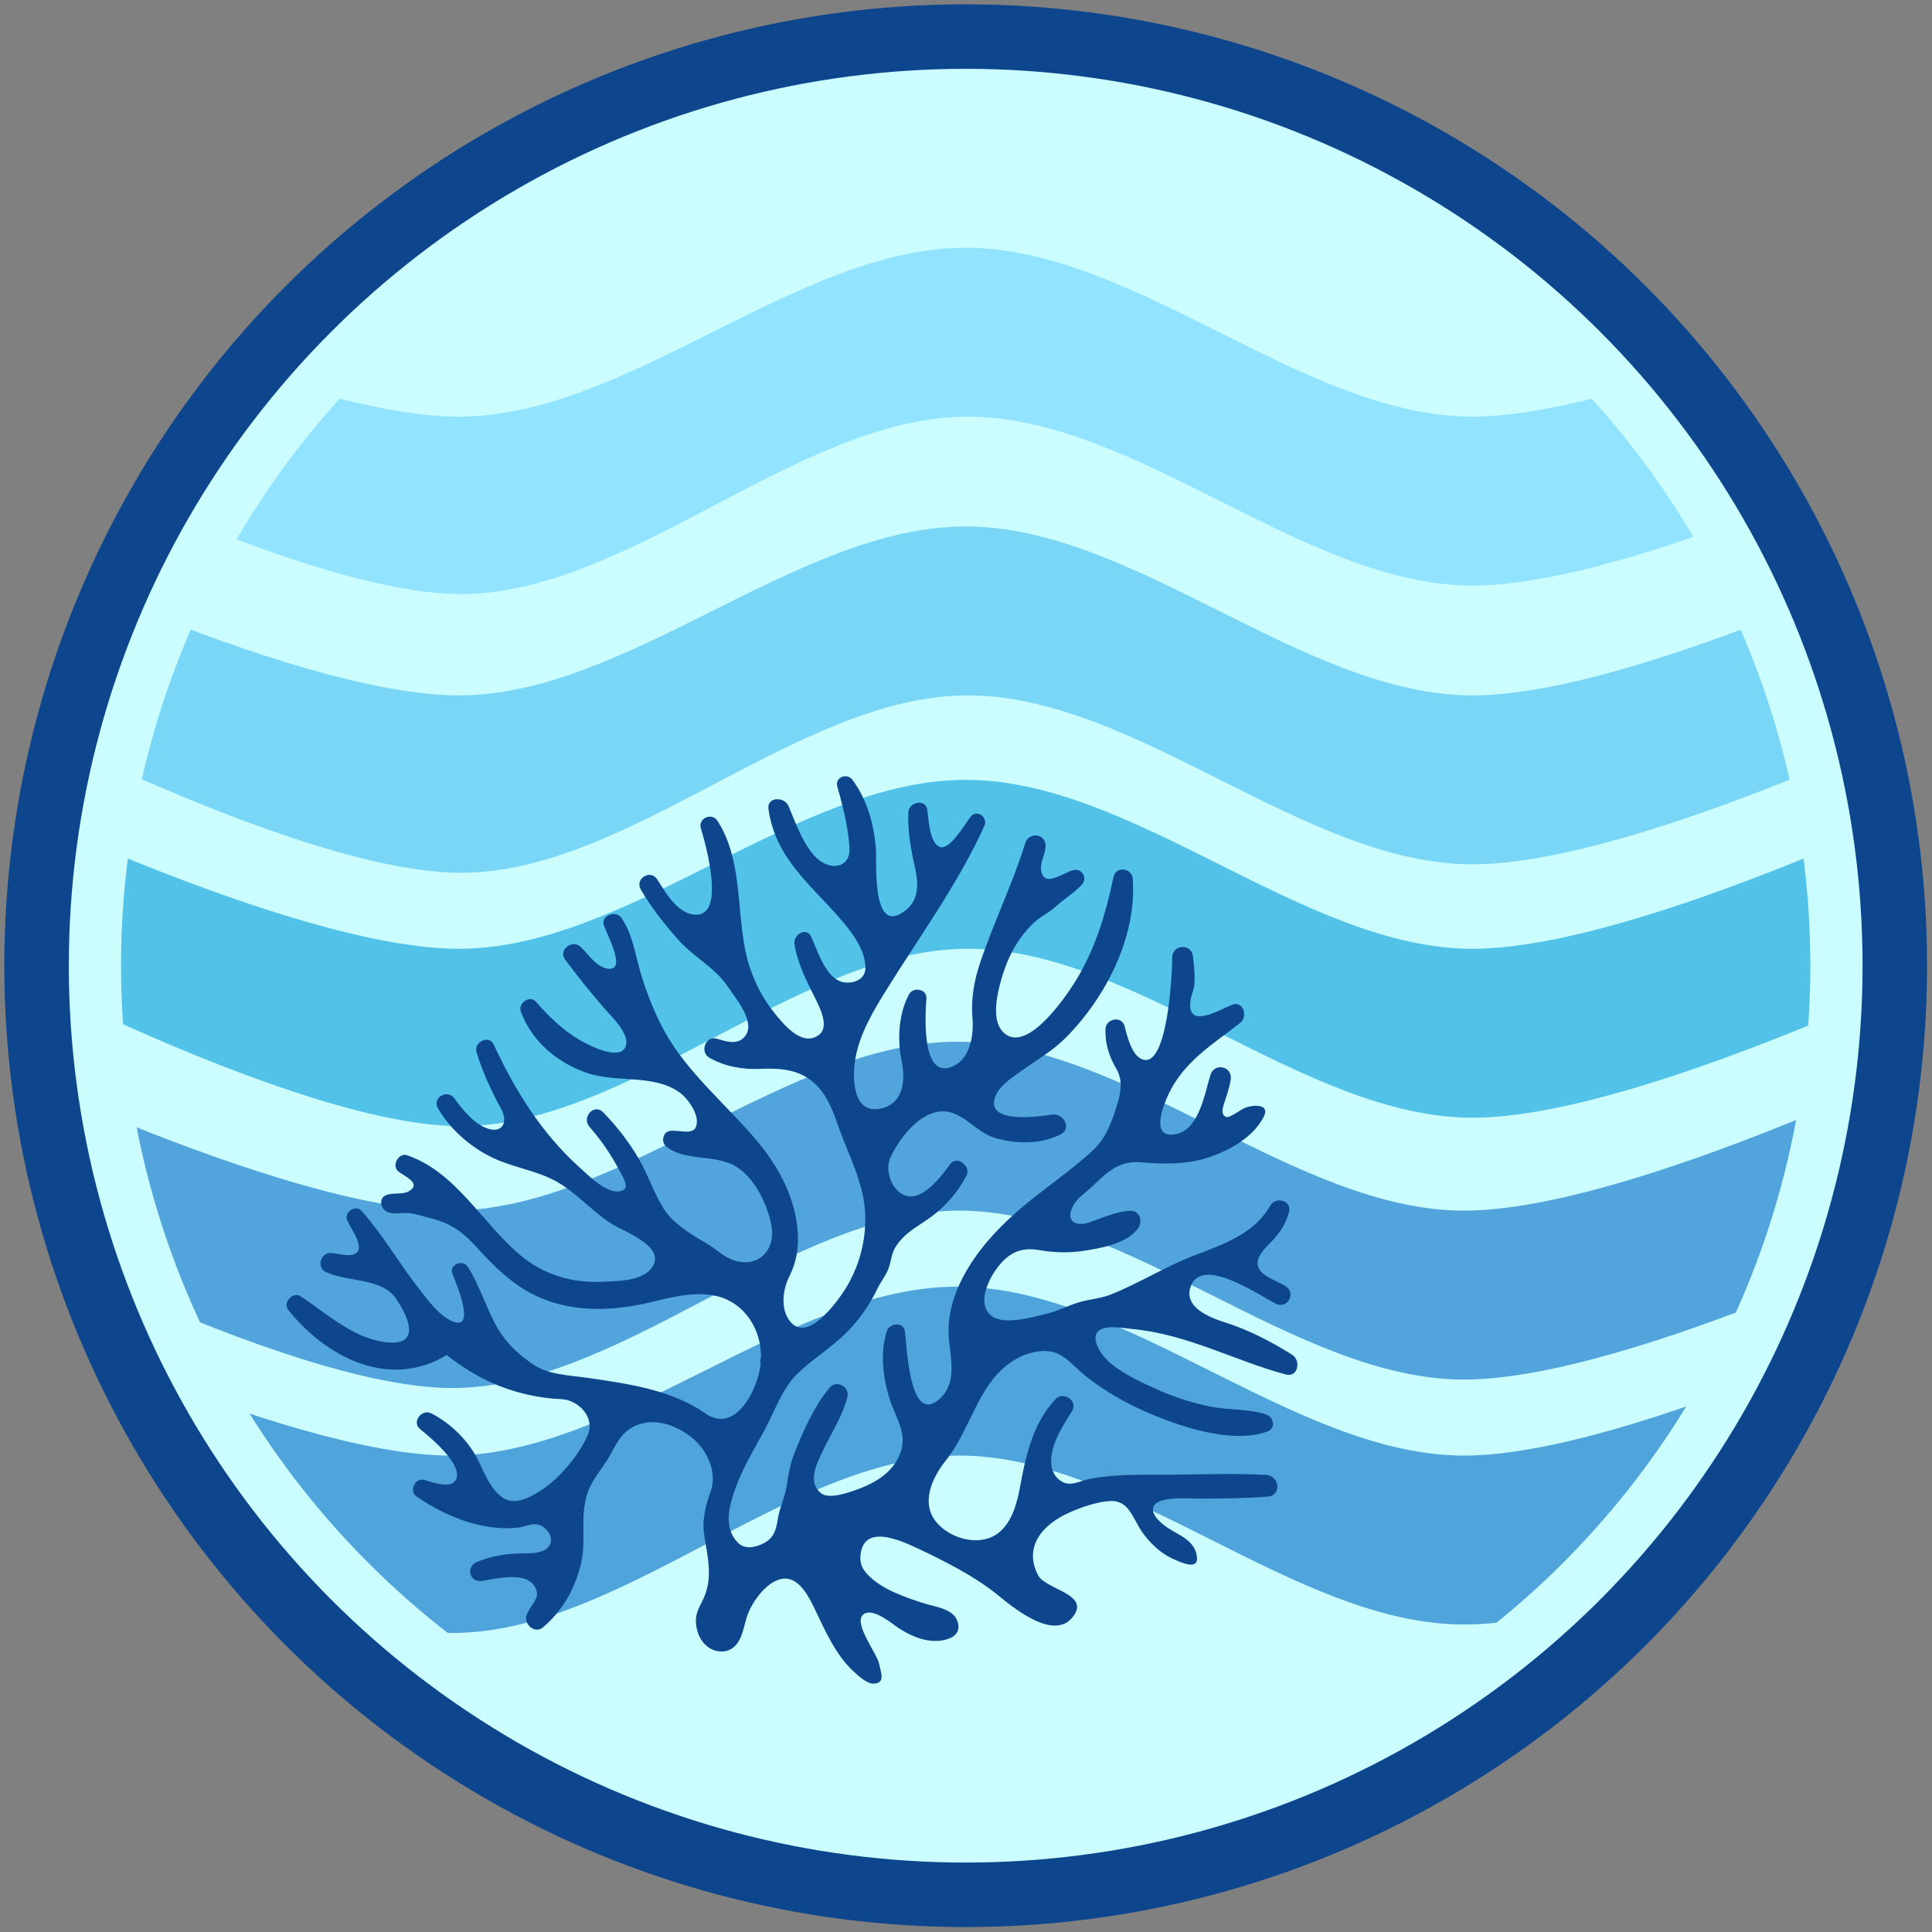 <?xml version="1.0" encoding="UTF-8" standalone="no"?><!DOCTYPE svg PUBLIC "-//W3C//DTD SVG 1.1//EN" "http://www.w3.org/Graphics/SVG/1.1/DTD/svg11.dtd"><svg width="100%" height="100%" viewBox="0 0 1042 1042" version="1.1" xmlns="http://www.w3.org/2000/svg" xmlns:xlink="http://www.w3.org/1999/xlink" xml:space="preserve" xmlns:serif="http://www.serif.com/" style="fill-rule:evenodd;clip-rule:evenodd;stroke-linecap:round;stroke-linejoin:round;stroke-miterlimit:1.5;"><rect x="0" y="0" width="1042" height="1042" fill="#808080" stroke="none"/><circle cx="520.833" cy="520.833" r="512.5" style="fill:#cbfdff;"/><circle id="Border" cx="520.833" cy="520.833" r="501.111" style="fill:#fffefe;fill-opacity:0;stroke:#0e468d;stroke-width:34.79px;"/><g id="Waves"><clipPath id="_clip1"><circle cx="520.833" cy="520.833" r="455.556"/></clipPath><g clip-path="url(#_clip1)"><path d="M-30.389,693.94c0,-0 182.222,91.111 273.333,91.111c91.112,0 182.223,-91.111 273.334,-91.111c91.111,-0 182.222,91.111 273.333,91.111c91.111,0 273.333,-91.111 273.333,-91.111l0,91.111c0,0 -182.222,91.111 -273.333,91.111c-91.111,0 -182.222,-91.87 -273.333,-91.111c-91.111,0.759 -182.222,96.426 -273.334,95.667c-91.111,-0.76 -273.333,-100.222 -273.333,-100.222l0,-86.556Z" style="fill:#4fa4db;stroke:#8dfcfb;stroke-opacity:0;stroke-width:20.83px;"/><path d="M-30.389,561.833c0,0 182.222,91.111 273.333,91.111c91.112,0 182.223,-91.111 273.334,-91.111c91.111,0 182.222,91.111 273.333,91.111c91.111,0 273.333,-91.111 273.333,-91.111l0,91.111c0,0 -182.222,91.112 -273.333,91.112c-91.111,-0 -182.222,-91.871 -273.333,-91.112c-91.111,0.76 -182.222,96.426 -273.334,95.667c-91.111,-0.759 -273.333,-100.222 -273.333,-100.222l0,-86.556Z" style="fill:#52a5dc;stroke:#8dfcfb;stroke-opacity:0;stroke-width:20.83px;"/><path d="M-25.833,420.607c-0,-0 182.222,91.111 273.333,91.111c91.111,-0 182.222,-91.111 273.333,-91.111c91.111,-0 182.223,91.111 273.334,91.111c91.111,-0 273.333,-91.111 273.333,-91.111l-0,91.111c-0,-0 -182.222,91.111 -273.333,91.111c-91.111,-0 -182.223,-91.871 -273.334,-91.111c-91.111,0.759 -182.222,96.426 -273.333,95.666c-91.111,-0.759 -273.333,-100.222 -273.333,-100.222l-0,-86.555Z" style="fill:#52c2e9;stroke:#8dfcfb;stroke-opacity:0;stroke-width:20.83px;"/><path d="M-25.833,283.94c-0,-0 182.222,91.111 273.333,91.111c91.111,0 182.222,-91.111 273.333,-91.111c91.111,-0 182.223,91.111 273.334,91.111c91.111,0 273.333,-91.111 273.333,-91.111l-0,91.111c-0,0 -182.222,91.111 -273.333,91.111c-91.111,0 -182.223,-91.87 -273.334,-91.111c-91.111,0.759 -182.222,96.426 -273.333,95.667c-91.111,-0.76 -273.333,-100.222 -273.333,-100.222l-0,-86.556Z" style="fill:#79d6f7;stroke:#8dfcfb;stroke-opacity:0;stroke-width:20.83px;"/><path d="M-25.833,133.611c-0,0 182.222,91.111 273.333,91.111c91.111,0 182.222,-91.111 273.333,-91.111c91.111,0 182.223,91.111 273.334,91.111c91.111,0 273.333,-91.111 273.333,-91.111l-0,91.111c-0,0 -182.222,91.111 -273.333,91.111c-91.111,0 -182.223,-91.87 -273.334,-91.111c-91.111,0.759 -182.222,96.426 -273.333,95.667c-91.111,-0.759 -273.333,-100.222 -273.333,-100.222l-0,-86.556Z" style="fill:#91e3ff;stroke:#8dfcfb;stroke-opacity:0;stroke-width:20.83px;"/></g></g><path id="Coral" d="M664.479,541.936c-6.966,2.734 -24.451,13.546 -22.424,-2.189c0.382,-2.968 1.675,-5.227 2.039,-8.219c0.615,-5.055 -0.151,-10.726 -0.688,-15.759c-0.772,-7.244 -11.247,-6.38 -11.196,0.803c0.056,7.68 -2.432,62.397 -17.08,54.319c-4.932,-2.719 -7.308,-12.293 -8.537,-17.302c-1.471,-5.998 -10.278,-4.276 -10.389,1.566c-0.153,8.063 2.006,14.638 5.908,21.353c3.933,6.777 2.174,13.694 -0.129,21.017c-2.697,8.577 -6.046,17.036 -12.812,23.159c-8.711,7.884 -18.254,15.043 -27.605,22.171c-17.331,13.219 -34.41,29.181 -43.814,49.193c-4.585,9.761 -7.048,20.527 -5.871,31.316c1.192,10.945 4.077,23.884 -6.001,31.861c-15.861,12.549 -16.777,-31.246 -17.865,-37.33c-0.96,-5.367 -8.49,-4.183 -9.808,0.211c-3.529,11.786 -2.044,24.507 1.495,36.098c3.309,10.828 10.331,18.844 5.491,30.482c-4.405,10.587 -14.727,15.908 -25.14,19.46c-4.193,1.433 -13.163,4.245 -17.074,1.308c-7.808,-5.881 -2.332,-16.436 0.81,-23.003c4.587,-9.59 10.588,-18.657 13.262,-29.049c1.35,-5.251 -5.826,-9.395 -9.474,-5.11c-8.289,9.722 -14.63,23.93 -19.228,35.779c-2.262,5.835 -3.168,11.529 -4.117,17.644c-0.902,5.812 -3.684,11.093 -4.614,16.897c-0.973,6.076 -1.882,10.797 -7.952,13.842c-4.547,2.275 -10.089,3.311 -13.802,-0.545c-7.671,-7.961 -4.682,-19.109 -1.583,-28.2c3.933,-11.544 10.419,-21.92 16.177,-32.601c5.31,-9.838 9.2,-21.827 17.264,-29.827c8.366,-8.297 18.658,-14.365 26.934,-22.685c6.871,-6.902 12.431,-14.925 16.642,-23.704c1.778,-3.701 4.288,-6.575 5.778,-10.384c1.554,-3.966 1.638,-8.46 4.02,-12.114c5.318,-8.164 12.097,-10.859 19.443,-16.335c7.771,-5.788 14.022,-13.251 18.638,-21.758c2.856,-5.258 -5.107,-11.506 -8.821,-6.333c-4.707,6.544 -15.444,21.01 -25.062,16.437c-6.713,-3.194 -10.153,-13.524 -7.042,-20.145c4.578,-9.745 14.124,-22.56 25.364,-24.609c12.459,-2.282 19.928,10.805 30.96,14.061c11.298,3.327 24.78,3.615 35.459,-1.916c6.378,-3.303 1.318,-11.669 -4.69,-10.672c-6.731,1.114 -35.295,5.079 -30.825,-8.896c2.167,-6.77 9.608,-11.21 15.057,-15.128c7.894,-5.672 16.009,-10.221 22.978,-17.185c21.779,-21.765 38.639,-54.577 36.383,-85.986c-0.417,-5.803 -9.115,-7.003 -10.373,-0.989c-4.139,19.825 -10.078,39.643 -20.942,56.906c-5.308,8.436 -26.264,39.121 -38.553,26.859c-6.332,-6.309 -3.459,-19.552 -1.446,-27.023c3.232,-11.989 8.29,-22.334 17.102,-31.199c3.763,-3.786 9.091,-6.193 12.986,-9.792c4.399,-4.066 9.797,-7.151 13.884,-11.724c3.095,-3.458 -0.215,-8.841 -4.696,-7.68c-6.1,1.573 -16.23,10.088 -17.46,-0.46c-0.569,-4.892 4.602,-11.498 1.49,-15.977c-2.641,-3.802 -8.604,-2.571 -9.941,1.752c-6.809,21.999 -16.847,42.339 -24.193,64.096c-3.437,10.182 -5.214,20.02 -4.31,30.56c0.75,8.756 -1.136,21.166 -9.943,25.551c-18.211,9.076 -15.415,-28.9 -14.897,-36.301c0.359,-5.141 -7.156,-6.427 -9.373,-2.259c-5.71,10.735 -6.385,24.468 -3.959,36.192c2.023,9.784 1.204,22.537 -11.006,25.372c-15.75,3.661 -15.765,-17.177 -13.935,-27.218c2.476,-13.57 9.895,-25.785 17.081,-37.33c17.814,-28.62 38.558,-57.116 52.473,-87.831c2.015,-4.448 -3.846,-9.138 -7.302,-5.095c-3.028,3.544 -11.777,19.576 -17.387,16.172c-5.045,-3.061 -5.353,-14.77 -6.141,-19.888c-0.938,-6.099 -10.007,-4.027 -10.212,1.543c-0.377,10.197 1.352,19.708 3.567,29.578c1.847,8.226 2.469,17.076 -4.765,22.973c-18.798,15.33 -15.743,-25.419 -16.27,-32.601c-0.979,-13.368 -4.673,-26.642 -12.648,-37.517c-2.943,-4.019 -9.661,-1.386 -8.177,3.724c3.059,10.532 5.865,21.905 6.568,32.873c0.579,9.021 -6.992,12.332 -14.703,7.861c-8.772,-5.095 -14.415,-21.361 -18.164,-30.327c-2.17,-5.188 -11.773,-5.133 -10.83,1.636c3.816,27.397 24.109,41.676 40.517,61.26c5.466,6.521 11.878,15.619 11.763,24.469c-0.07,5.406 -4.834,7.977 -10.086,7.852c-10.886,-0.273 -15.475,-16.78 -19.152,-24.757c-2.557,-5.538 -9.867,-1.036 -9.042,3.981c1.774,10.781 6.467,19.678 11.233,29.314c2.428,4.915 7.892,15.408 1.882,19.763c-9.283,6.715 -19.588,-6.466 -24.438,-12.612c-8.008,-10.15 -13.219,-22.272 -15.55,-34.961c-4.134,-22.513 -1.754,-48.072 -14.68,-68.022c-3.014,-4.651 -10.516,-1.332 -8.905,4.066c2.524,8.452 14.691,50.806 -5.281,46.28c-8.236,-1.869 -14.064,-12.144 -18.257,-18.704c-3.611,-5.655 -12.229,-0.381 -8.885,5.43c5.57,9.691 13.08,19.101 20.532,27.444c8.313,9.301 19.442,14.489 26.61,25.255c4.226,6.349 16.159,20.145 8.123,27.483c-4.002,3.654 -9.651,1.652 -14.23,0.312c-6.17,-1.815 -9.372,7.291 -3.94,10.314c8.634,4.798 17.833,6.372 27.596,5.943c9.278,-0.405 18.482,0.024 26.397,5.648c11.092,7.876 13.899,22.225 18.746,34.011c5.282,12.838 10.987,25.878 11.261,39.994c0.297,15.284 -4.361,30.357 -13.267,42.774c-4.86,6.778 -19.68,26.159 -28.341,12.27c-4.02,-6.451 -2.691,-16.063 0.496,-22.451c3.777,-7.564 5.248,-14.996 4.722,-23.806c-1.074,-18.026 -9.851,-34.876 -21.186,-48.586c-16.301,-19.724 -38.428,-37.618 -50.778,-60.201c-5.052,-9.239 -9.955,-21.493 -12.866,-31.573c-3.01,-10.415 -4.012,-19.755 -10.113,-29.298c-3.055,-4.775 -11.827,-1.503 -9.531,4.191c2.083,5.165 6.377,13.656 6.489,19.109c0.102,4.97 -4.568,4.736 -8.741,2.282c-4.071,-2.391 -7.015,-7.034 -10.571,-10.306c-4.384,-4.043 -11.97,1.862 -8.256,6.91c6.673,9.075 13.797,17.808 21.148,26.338c3.598,4.175 14.016,13.843 11.61,20.441c-3.073,8.428 -20.176,-0.623 -24.76,-3.272c-9.108,-5.282 -16.78,-12.776 -23.655,-20.667c-3.294,-3.778 -9.811,0.709 -8.202,5.173c5.824,16.172 19.676,27.685 35.64,33.208c15.759,5.453 36.443,0.46 50.253,10.727c4.047,3.007 9.022,10.002 9.079,15.222c0.101,9.083 -8.944,4.393 -14.719,5.375c-3.625,0.615 -4.626,5.975 -1.978,8.195c9.925,8.327 25.955,4.238 37.223,10.625c10.6,6.006 17.775,21.181 19.773,32.71c1.883,10.867 -4.96,20.987 -17.287,18.992c-7.598,-1.223 -12.381,-6.98 -18.893,-10.586c-7.316,-4.051 -17.344,-10.602 -21.873,-17.816c-5.5,-8.764 -8.565,-18.579 -13.779,-27.467c-5.275,-8.99 -11.722,-17.271 -18.991,-24.733c-4.9,-5.033 -11.872,2.734 -7.37,7.86c6.182,7.042 11.519,14.801 15.896,23.089c2.206,4.175 7.159,11.202 -0.461,11.732c-6.99,0.475 -15.871,-8.507 -20.617,-12.776c-20.715,-18.633 -34.896,-41.536 -46.552,-66.588c-2.475,-5.321 -10.86,-1.169 -9.228,4.206c3.26,10.743 7.906,20.831 13.3,30.646c3.829,6.964 0.908,13.889 -8.334,10.213c-6.627,-2.633 -12.83,-10.205 -16.827,-15.814c-3.851,-5.406 -12.351,-0.39 -8.886,5.43c6.981,11.739 18.291,21.484 30.701,27.085c10.346,4.666 21.855,6.318 31.958,11.584c11.042,5.749 20.065,16.491 30.745,23.362c6.791,4.37 31.428,12.807 21.197,24.679c-5.558,6.45 -18.627,6.341 -26.354,6.691c-15.749,0.717 -30.895,-3.716 -43.168,-13.772c-20.981,-17.185 -34.922,-45.206 -61.694,-54.445c-4.776,-1.643 -8.707,5.866 -4.62,8.85c3.697,2.703 12.182,6.325 5.785,10.392c-3.595,2.282 -9.023,0.561 -12.855,2.407c-4.226,2.033 -2.253,7.914 1.437,9.091c3.894,1.238 7.346,0.171 11.162,0.459c3.613,0.281 7.489,1.683 11.015,2.548c12.342,3.038 18.401,7.93 26.765,17.176c8.535,9.434 17.902,18.4 29.366,24.18c19.708,9.933 42.231,9.177 63.201,4.16c11.55,-2.765 24.512,-6.224 36.342,-3.155c14.626,3.794 23.266,17.909 23.207,32.492c-0.371,1.223 -0.423,2.524 -0.184,3.786c-1.179,12.815 -13.141,38.561 -29.971,26.751c-8.279,-5.811 -17.748,-9.636 -27.445,-12.355c-11.811,-3.311 -23.975,-5.017 -36.089,-6.777c-9.582,-1.402 -20.678,-1.558 -28.895,-7.035c-9.392,-6.255 -16.177,-13.056 -21.353,-23.198c-4.978,-9.745 -8.317,-20.332 -14.204,-29.617c-2.655,-4.191 -10.258,-1.317 -8.309,3.653c1.868,4.76 13.999,33.061 -1.344,25.084c-6.541,-3.397 -11.764,-10.704 -16.247,-16.375c-10.935,-13.85 -19.641,-29.376 -31.433,-42.564c-3.11,-3.474 -9.414,0.639 -7.763,4.892c1.7,4.386 9.703,14.365 4.789,17.956c-3.362,2.454 -10.084,-0.148 -13.87,-0.109c-5.288,0.054 -7.43,7.844 -2.457,10.22c11.87,5.656 30.729,2.875 38.357,15.011c2.657,4.23 5.659,9.193 6.422,14.155c2.184,14.232 -18.956,7.985 -25.501,5.087c-11.907,-5.266 -21.998,-13.905 -32.734,-21.111c-4.16,-2.789 -9.892,3.412 -6.748,7.338c20.685,25.785 54.61,43.055 85.466,24.328c7.738,6.1 15.894,11.233 24.283,14.972c11.532,5.142 25.015,8.351 37.602,8.834c8.742,0.327 18.266,9.504 14.251,19.187c-4.385,10.571 -15.204,23.354 -24.742,29.672c-5.767,3.817 -14.362,8.592 -20.787,4.51c-6.882,-4.37 -10.029,-13.157 -13.474,-20.114c-5.341,-10.796 -14.76,-20.059 -25.4,-25.582c-5.095,-2.648 -10.863,4.596 -6.079,8.46c4.752,3.833 24.325,19.81 19.028,27.771c-2.976,4.48 -12.85,0.772 -16.872,-0.366c-4.766,-1.34 -8.317,6.037 -4.197,8.865c12.713,8.741 27.558,15.479 43.052,16.92c3.912,0.366 7.863,0.39 11.772,-0.031c3.2,-0.343 6.713,-2.181 9.822,-1.815c4.945,0.584 9.982,6.411 7.2,11.319c-2.986,5.273 -12.559,4.198 -17.642,4.455c-7.466,0.374 -14.588,1.582 -21.539,4.573c-6.262,2.688 -3.87,11.327 2.926,10.182c7.75,-1.309 23.882,-5.274 28.464,3.396c2.369,4.479 0.273,6.707 -2.064,10.407c-2.048,3.249 -4.272,6.38 -1.496,10.034c1.94,2.555 5.204,3.389 7.801,1.223c10.702,-8.927 17.794,-21.711 20.717,-35.265c2.717,-12.589 -0.885,-24.624 3.276,-37.034c2.58,-7.688 8.018,-13.18 11.939,-20.035c3.434,-5.991 5.701,-11.787 12.109,-15.44c11.279,-6.427 25.015,-1.215 33.903,6.902c7.438,6.793 12.025,18.337 8.461,27.779c-2.432,6.442 -4.591,15.206 -3.591,22.154c1.702,11.826 5.079,23.324 0.02,34.884c-1.425,3.256 -3.435,6.317 -4.088,9.815c-0.318,1.698 -0.299,3.459 -0.079,5.173c0.567,4.448 2.599,8.834 6.156,11.552c3.558,2.719 8.735,3.475 12.613,1.231c5.919,-3.42 6.596,-11.451 8.749,-17.94c2.485,-7.486 11.138,-19.763 20.115,-20.067c8.365,-0.281 13.622,10.773 16.581,16.982c5.309,11.132 11.143,24.281 20.404,32.858c2.528,2.345 7.461,7.034 11.24,6.816c6.284,-0.366 3.74,-5.912 2.813,-10.563c-1.145,-5.749 -13.51,-21.235 -8.969,-26.33c3.974,-4.456 13.358,2.493 16.747,5.017c8.044,5.99 20.064,11.692 30.404,7.353c4.161,-1.745 5.864,-5.39 3.594,-10.15c-2.83,-5.936 -11.965,-6.801 -17.684,-8.67c-9.965,-3.256 -21.152,-6.894 -29.008,-14.186c-3.29,-3.046 -5.503,-6.271 -5.211,-10.976c1.114,-17.917 20.938,-9.098 30.502,-4.619c14.218,6.66 30.872,15.042 43.088,24.936c8.341,6.761 30.056,25.052 40.568,12.713c10.903,-12.807 -14.22,-15.144 -18.283,-22.934c-8.213,-15.728 2.868,-27.74 16.969,-33.933c6.554,-2.874 14.749,-5.772 21.964,-6.138c10.083,-0.507 12.145,9.457 17.047,16.538c4.051,5.85 9.834,11.505 16.436,14.505c5.257,2.383 15.612,7.197 12.824,-2.984c-2.291,-8.374 -11.948,-10.454 -17.891,-15.471c-2.453,-2.072 -6.478,-5.803 -5.177,-9.379c2.205,-6.068 18.842,-4.503 23.994,-4.518c12.531,-0.024 25.073,-0.109 37.574,-1.06c7.778,-0.592 6.492,-11.357 -0.844,-11.731c-16.364,-0.842 -32.845,-0.296 -49.225,-0.141c-15.189,0.141 -30.725,-0.56 -45.719,2.283c-5.858,1.114 -10.85,4.728 -16.098,0.857c-4.011,-2.96 -5.2,-7.299 -4.787,-12.098c0.788,-9.138 6.573,-17.925 11.237,-25.387c3.363,-5.383 -4.666,-10.867 -8.895,-6.396c-9.585,10.135 -13.828,22.778 -16.934,36.06c-2.679,11.451 -3.345,25.738 -12.1,34.564c-9.622,9.698 -26.922,5.484 -35.027,-3.958c-8.914,-10.391 -2.662,-24.094 4.751,-33.403c9.728,-12.215 14.027,-27.015 22.645,-40.04c6.72,-10.151 16.544,-18.073 29.112,-19.125c11.251,-0.934 16.45,7.798 24.2,13.835c10.176,7.931 21.467,14.443 33.334,19.491c17.881,7.603 44.969,16.818 64.074,10.127c4.967,-1.737 3.649,-7.977 -0.69,-9.348c-9.505,-3.015 -20.236,-2.189 -30.128,-4.215c-10.18,-2.095 -20.048,-5.32 -29.501,-9.644c-8.939,-4.089 -21.431,-9.784 -27.782,-17.394c-2.265,-2.711 -5.646,-8.382 -3.99,-12.075c2.546,-5.671 14.393,-3.139 19.16,-2.703c29.754,2.734 54.742,16.881 82.96,24.546c6.724,1.831 8.433,-7.556 3.453,-10.672c-11.107,-6.957 -23.255,-13.313 -35.764,-17.278c-8.245,-2.618 -23.111,-8.125 -18.849,-19.654c6.145,-16.624 37.39,5.266 45.902,9.472c6.284,3.108 11.132,-5.959 5.144,-9.574c-3.829,-2.313 -10.356,-4.479 -13.301,-7.914c-4.333,-5.056 0.414,-10.595 4.042,-14.256c5.328,-5.367 9.301,-10.283 11.197,-17.886c1.555,-6.247 -7.306,-8.343 -10.169,-3.295c-8.787,15.526 -25.814,21.025 -41.455,27.07c-15.313,5.929 -29.15,14.747 -44.434,20.831c-5.677,2.267 -11.659,2.563 -17.373,4.284c-5.974,1.807 -11.449,4.752 -17.656,6.232c-7.253,1.737 -22.584,6.162 -29.221,1.161c-10.35,-7.79 1.559,-27.242 9.439,-32.601c5.383,-3.661 10.448,-3.989 16.61,-2.937c7.667,1.309 15.137,1.535 22.95,0.405c9.586,-1.386 23.844,-3.895 29.882,-12.191c2.671,-3.669 1.065,-9.613 -4.207,-9.449c-7.789,0.249 -15.422,4.089 -22.746,6.434c-6.002,1.924 -12.085,-0.319 -8.556,-8.148c2.316,-5.134 7.356,-8.071 11.345,-11.934c7.868,-7.611 14.272,-13.469 25.469,-12.519c11.582,0.99 24.622,1.254 35.785,-2.321c11.754,-3.755 24.562,-10.743 30.518,-21.882c4.388,-8.203 -7.136,-6.707 -10.84,-4.768c-1.769,0.927 -7.301,5.009 -9.01,4.557c-3.672,-0.973 -1.782,-6.037 -0.923,-8.654c1.154,-3.506 2.449,-7.299 3.132,-11.459c1.173,-7.144 -8.709,-9.543 -10.91,-2.633c-3.198,10.041 -6.015,29.828 -19.049,32.048c-13.741,2.329 -6.288,-15.9 -3.437,-21.898c8.255,-17.356 23.749,-26.696 38.434,-38.077c4.389,-3.404 1.883,-12.293 -4.332,-9.862Z" style="fill:#0e468d;fill-rule:nonzero;"/></svg>